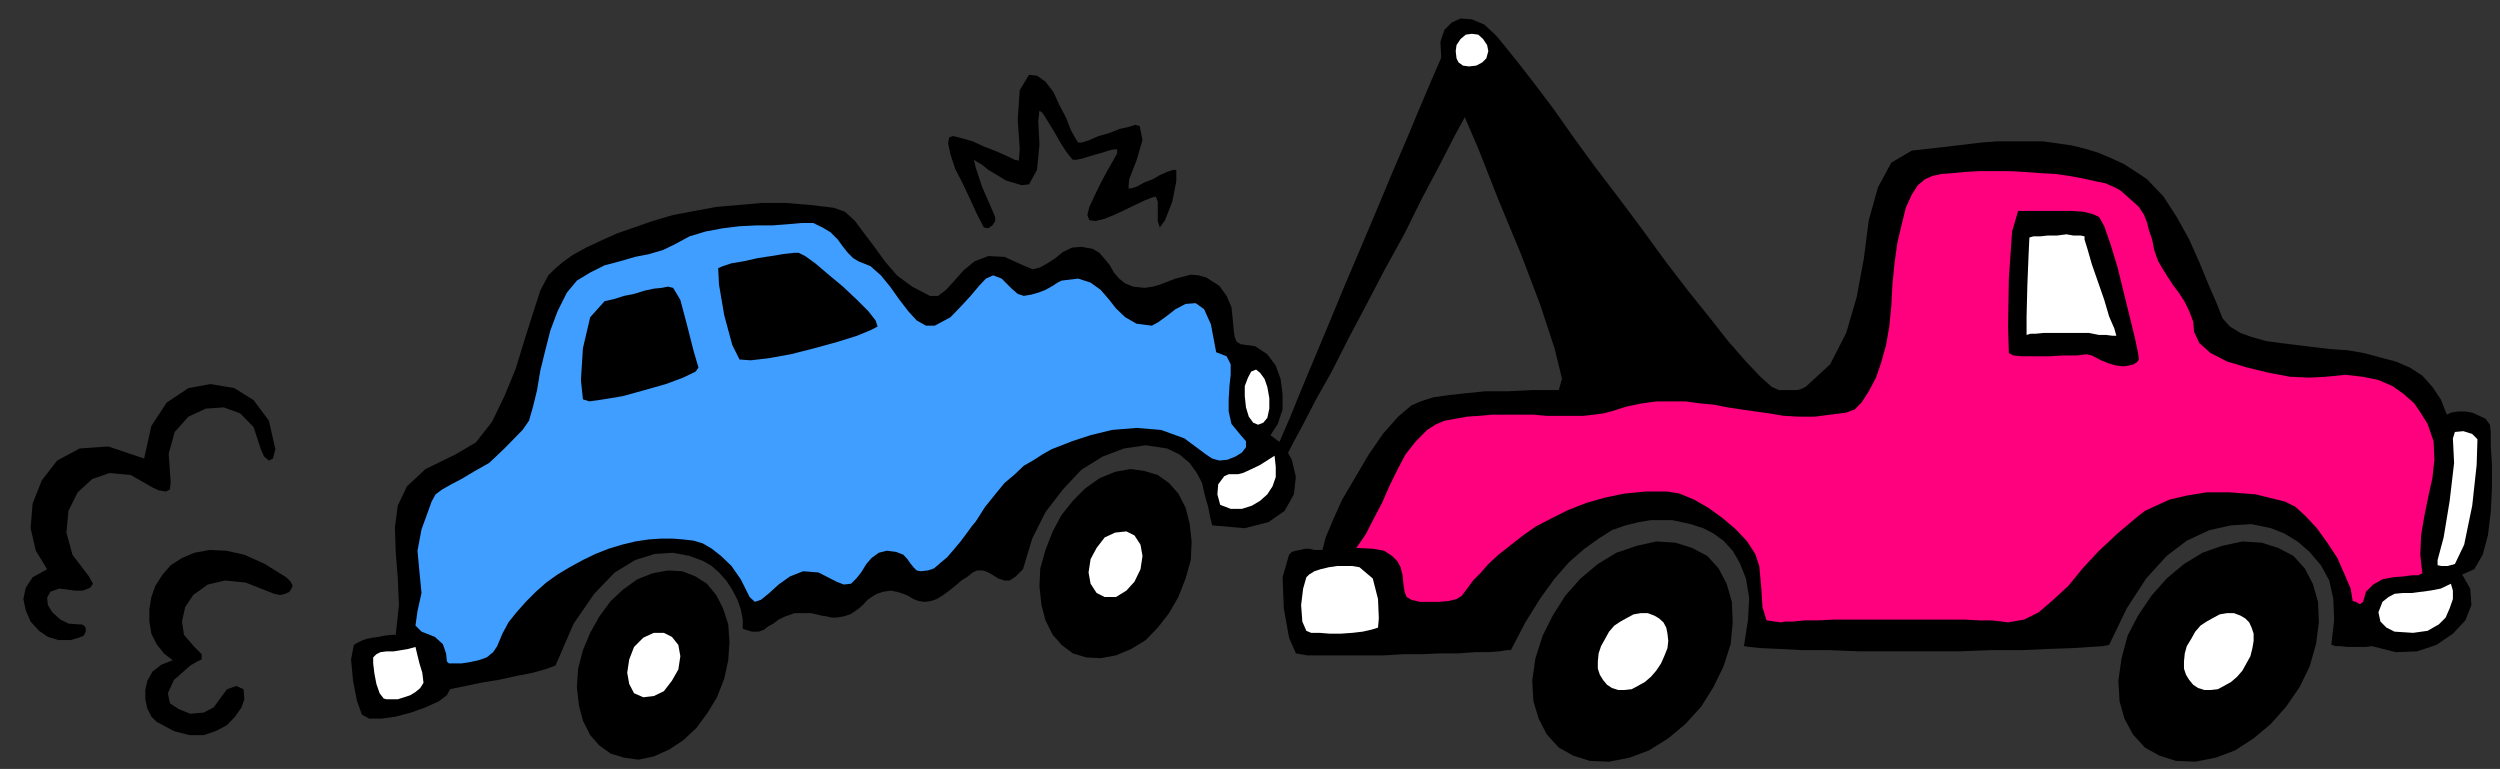 <?xml version="1.0" encoding="UTF-8" standalone="no"?>
<svg
   xmlns:ooo="http://xml.openoffice.org/svg/export"
   xmlns:dc="http://purl.org/dc/elements/1.1/"
   xmlns:cc="http://creativecommons.org/ns#"
   xmlns:rdf="http://www.w3.org/1999/02/22-rdf-syntax-ns#"
   xmlns:svg="http://www.w3.org/2000/svg"
   xmlns="http://www.w3.org/2000/svg"
   xmlns:sodipodi="http://sodipodi.sourceforge.net/DTD/sodipodi-0.dtd"
   xmlns:inkscape="http://www.inkscape.org/namespaces/inkscape"
   version="1.2"
   width="62.1mm"
   height="19.1mm"
   viewBox="0 0 6210 1910"
   preserveAspectRatio="xMidYMid"
   xml:space="preserve"
   id="svg122"
   sodipodi:docname="towtruck.svg"
   style="fill-rule:evenodd;stroke-width:28.222;stroke-linejoin:round"
   inkscape:version="0.92.5 (2060ec1f9f, 2020-04-08)"><rect x="0" y="0" width="6210" height="1910" fill="#333333" stroke="none"/><sodipodi:namedview
   pagecolor="#ffffff"
   bordercolor="#666666"
   borderopacity="1"
   objecttolerance="10"
   gridtolerance="10"
   guidetolerance="10"
   inkscape:pageopacity="0"
   inkscape:pageshadow="2"
   inkscape:window-width="664"
   inkscape:window-height="487"
   id="namedview124"
   showgrid="false"
   inkscape:zoom="0.2102413"
   inkscape:cx="117.35433"
   inkscape:cy="36.094487"
   inkscape:window-x="0"
   inkscape:window-y="0"
   inkscape:window-maximized="0"
   inkscape:current-layer="svg122" />
 <defs
   class="ClipPathGroup"
   id="defs8">
  <clipPath
   id="presentation_clip_path"
   clipPathUnits="userSpaceOnUse">
   <rect
   x="0"
   y="0"
   width="21000"
   height="29700"
   id="rect2" />
  </clipPath>
  <clipPath
   id="presentation_clip_path_shrink"
   clipPathUnits="userSpaceOnUse">
   <rect
   x="21"
   y="29"
   width="20958"
   height="29641"
   id="rect5" />
  </clipPath>
 </defs>
 <defs
   class="TextShapeIndex"
   id="defs12">
  <g
   ooo:slide="id1"
   ooo:id-list="id3"
   id="g10" />
 </defs>
 <defs
   class="EmbeddedBulletChars"
   id="defs44">
  <g
   id="bullet-char-template-57356"
   transform="matrix(4.8828125e-4,0,0,-4.8828125e-4,0,0)">
   <path
   d="M 580,1141 1163,571 580,0 -4,571 Z"
   id="path14"
   inkscape:connector-curvature="0" />
  </g>
  <g
   id="bullet-char-template-57354"
   transform="matrix(4.8828125e-4,0,0,-4.8828125e-4,0,0)">
   <path
   d="M 8,1128 H 1137 V 0 H 8 Z"
   id="path17"
   inkscape:connector-curvature="0" />
  </g>
  <g
   id="bullet-char-template-10146"
   transform="matrix(4.8828125e-4,0,0,-4.8828125e-4,0,0)">
   <path
   d="M 174,0 602,739 174,1481 1456,739 Z M 1358,739 309,1346 659,739 Z"
   id="path20"
   inkscape:connector-curvature="0" />
  </g>
  <g
   id="bullet-char-template-10132"
   transform="matrix(4.8828125e-4,0,0,-4.8828125e-4,0,0)">
   <path
   d="M 2015,739 1276,0 H 717 l 543,543 H 174 v 393 h 1086 l -543,545 h 557 z"
   id="path23"
   inkscape:connector-curvature="0" />
  </g>
  <g
   id="bullet-char-template-10007"
   transform="matrix(4.8828125e-4,0,0,-4.8828125e-4,0,0)">
   <path
   d="m 0,-2 c -7,16 -16,29 -25,39 l 381,530 c -94,256 -141,385 -141,387 0,25 13,38 40,38 9,0 21,-2 34,-5 21,4 42,12 65,25 l 27,-13 111,-251 280,301 64,-25 24,25 c 21,-10 41,-24 62,-43 C 886,937 835,863 770,784 769,783 710,716 594,584 L 774,223 c 0,-27 -21,-55 -63,-84 l 16,-20 C 717,90 699,76 672,76 641,76 570,178 457,381 L 164,-76 c -22,-34 -53,-51 -92,-51 -42,0 -63,17 -64,51 -7,9 -10,24 -10,44 0,9 1,19 2,30 z"
   id="path26"
   inkscape:connector-curvature="0" />
  </g>
  <g
   id="bullet-char-template-10004"
   transform="matrix(4.8828125e-4,0,0,-4.8828125e-4,0,0)">
   <path
   d="M 285,-33 C 182,-33 111,30 74,156 52,228 41,333 41,471 c 0,78 14,145 41,201 34,71 87,106 158,106 53,0 88,-31 106,-94 l 23,-176 c 8,-64 28,-97 59,-98 l 735,706 c 11,11 33,17 66,17 42,0 63,-15 63,-46 V 965 c 0,-36 -10,-64 -30,-84 L 442,47 C 390,-6 338,-33 285,-33 Z"
   id="path29"
   inkscape:connector-curvature="0" />
  </g>
  <g
   id="bullet-char-template-9679"
   transform="matrix(4.8828125e-4,0,0,-4.8828125e-4,0,0)">
   <path
   d="M 813,0 C 632,0 489,54 383,161 276,268 223,411 223,592 c 0,181 53,324 160,431 106,107 249,161 430,161 179,0 323,-54 432,-161 108,-107 162,-251 162,-431 0,-180 -54,-324 -162,-431 C 1136,54 992,0 813,0 Z"
   id="path32"
   inkscape:connector-curvature="0" />
  </g>
  <g
   id="bullet-char-template-8226"
   transform="matrix(4.8828125e-4,0,0,-4.8828125e-4,0,0)">
   <path
   d="m 346,457 c -73,0 -137,26 -191,78 -54,51 -81,114 -81,188 0,73 27,136 81,188 54,52 118,78 191,78 73,0 134,-26 185,-79 51,-51 77,-114 77,-187 0,-75 -25,-137 -76,-188 -50,-52 -112,-78 -186,-78 z"
   id="path35"
   inkscape:connector-curvature="0" />
  </g>
  <g
   id="bullet-char-template-8211"
   transform="matrix(4.8828125e-4,0,0,-4.8828125e-4,0,0)">
   <path
   d="M -4,459 H 1135 V 606 H -4 Z"
   id="path38"
   inkscape:connector-curvature="0" />
  </g>
  <g
   id="bullet-char-template-61548"
   transform="matrix(4.8828125e-4,0,0,-4.8828125e-4,0,0)">
   <path
   d="m 173,740 c 0,163 58,303 173,419 116,115 255,173 419,173 163,0 302,-58 418,-173 116,-116 174,-256 174,-419 0,-163 -58,-303 -174,-418 C 1067,206 928,148 765,148 601,148 462,206 346,322 231,437 173,577 173,740 Z"
   id="path41"
   inkscape:connector-curvature="0" />
  </g>
 </defs>
 <g
   id="g49"
   transform="translate(-7395,-13895)">
  <g
   id="id2"
   class="Master_Slide">
   <g
   id="bg-id2"
   class="Background" />
   <g
   id="bo-id2"
   class="BackgroundObjects" />
  </g>
 </g>
 <g
   class="SlideGroup"
   id="g120"
   transform="translate(-7395,-13895)">
  <g
   id="g118">
   <g
   id="container-id1">
    <g
   id="id1"
   class="Slide"
   clip-path="url(#presentation_clip_path)">
     <g
   class="Page"
   id="g114">
      <g
   class="Graphic"
   id="g112">
       <g
   id="id3">
        <rect
   class="BoundingBox"
   x="7395"
   y="13895"
   width="6210"
   height="1910"
   id="rect51"
   style="fill:none;stroke:none" />
        <path
   d="m 10998,13992 -8,15 -17,36 -23,53 -28,66 -33,79 -36,84 -38,91 -41,97 -40,94 -38,92 -36,86 -33,79 -28,69 -23,53 -18,38 -7,18 -3,18 8,7 13,-5 7,-7 10,-18 18,-36 26,-48 33,-64 40,-71 41,-81 46,-87 45,-86 49,-89 43,-87 43,-81 38,-74 36,-66 25,-53 20,-38 11,-23 7,-31 -2,-23 -10,-18 -18,-12 -21,-5 -20,2 -20,8 z"
   id="path53"
   inkscape:connector-curvature="0"
   style="fill:#000000;stroke:none" />
        <path
   d="m 10497,15116 -5,28 8,15 h 13 l 12,-10 5,-15 v -11 l -7,-10 -5,-7 -3,-11 5,-12 8,-13 8,-10 -8,-15 8,-21 20,-10 25,5 18,23 -5,20 -15,16 h -18 l -5,7 -8,8 -2,10 7,10 11,13 2,15 -5,15 -8,13 -12,13 -18,8 h -15 l -18,-6 -23,-22 -3,-23 11,-16 z"
   id="path55"
   inkscape:connector-curvature="0"
   style="fill:#000000;stroke:none" />
        <path
   d="m 10553,15060 5,2 h 8 l 5,-2 3,-3 2,-5 v -7 l -2,-6 -5,-5 -5,-2 h -6 l -5,2 -5,5 -2,6 v 7 l 2,5 z"
   id="path57"
   inkscape:connector-curvature="0"
   style="fill:#ffffff;stroke:none" />
        <path
   d="m 11267,14864 8,-28 -18,-74 -35,-107 -49,-129 -56,-135 -50,-127 -46,-107 -31,-71 -15,-49 -2,-38 10,-30 18,-18 22,-10 28,2 31,13 30,28 23,28 33,41 41,53 46,61 50,71 54,74 58,76 59,79 56,77 56,73 53,66 48,61 43,49 36,38 28,25 18,8 h 30 15 l 11,-3 10,-5 61,-56 40,-78 26,-89 18,-97 12,-94 23,-82 33,-61 51,-30 46,-5 43,-5 43,-5 41,-5 40,-3 h 39 38 35 l 36,5 35,5 33,8 33,10 31,13 33,15 28,18 30,20 41,43 33,51 31,56 25,56 23,56 20,46 15,38 18,20 26,16 28,10 35,10 36,5 40,5 41,5 43,5 43,3 41,7 41,11 38,10 35,15 31,20 25,28 21,31 15,38 10,-5 18,-3 h 18 l 17,3 18,8 15,7 11,15 2,18 v 33 l 3,49 v 58 l -3,59 -7,58 -13,48 -21,36 -30,13 20,35 3,41 -15,38 -31,33 -41,28 -48,16 -53,2 -59,-15 -15,2 h -15 -18 -15 l -15,-2 h -13 l -8,-3 h -2 l 7,-61 -2,-53 -10,-46 -21,-38 -28,-33 -30,-26 -33,-20 -33,-13 -48,-10 -51,3 -54,12 -56,26 -50,38 -51,56 -48,74 -44,91 -15,3 -30,2 -46,3 -59,2 -68,3 h -76 l -79,3 h -84 -84 -79 l -76,-3 h -66 l -58,-3 -44,-2 -30,-3 -13,-2 10,-64 3,-56 -8,-48 -15,-38 -18,-31 -23,-25 -25,-18 -25,-13 -16,-5 -15,-5 -23,-5 -23,-5 h -25 -28 l -30,5 -33,8 -34,12 -33,21 -35,25 -38,33 -36,41 -35,48 -38,61 -36,69 h -10 l -18,3 -28,2 h -33 l -41,3 h -43 l -48,2 h -46 l -48,3 h -46 -46 -38 -33 -28 l -17,-3 -11,-2 -17,-39 -13,-73 -3,-77 16,-56 7,-7 10,-3 11,-2 12,-3 h 10 l 13,3 h 10 10 l 8,-31 18,-43 23,-51 33,-56 33,-56 35,-51 38,-43 33,-28 23,-10 31,-10 35,-5 44,-5 50,-5 h 56 l 61,-3 z"
   id="path59"
   inkscape:connector-curvature="0"
   style="fill:#000000;stroke:none" />
        <path
   d="m 12756,14544 -10,-28 -5,-26 -8,-23 -5,-20 -7,-18 -13,-20 -20,-18 -26,-23 -15,-8 -23,-10 -25,-5 -31,-7 -33,-6 -35,-5 -38,-2 -39,-3 -38,-2 h -38 -35 l -36,2 -30,3 -28,2 -23,5 -18,8 -18,15 -15,23 -15,33 -10,41 -11,46 -7,51 -5,50 -3,56 -5,51 -8,46 -12,43 -13,38 -18,34 -18,28 -17,17 -21,8 -40,5 -38,5 h -39 l -38,-2 -35,-6 -36,-5 -35,-5 -33,-5 -36,-7 -33,-3 -36,-5 h -35 -36 l -38,5 -38,8 -38,12 -20,5 -23,3 -26,3 h -30 -31 -30 l -33,-3 h -36 -33 -33 l -33,3 -30,2 -28,5 -28,5 -23,10 -20,13 -28,28 -26,33 -20,38 -20,41 -18,41 -21,40 -20,39 -23,33 41,2 28,5 20,13 13,13 8,15 5,20 2,21 3,20 5,13 12,7 21,5 h 25 23 l 23,-2 20,-5 13,-8 5,-7 10,-13 13,-18 18,-18 20,-23 25,-23 28,-22 33,-26 33,-23 39,-20 40,-20 46,-18 46,-13 48,-10 53,-5 h 54 l 30,5 36,15 35,20 36,26 33,28 28,30 20,31 10,30 5,54 3,48 10,33 36,5 10,-2 h 20 l 28,-3 h 33 l 41,-2 h 43 48 49 48 46 45 44 l 38,2 h 30 l 26,3 15,2 40,-7 36,-18 36,-31 38,-35 35,-43 41,-44 46,-43 51,-43 17,-13 28,-13 33,-15 43,-10 49,-8 h 58 l 64,5 73,18 26,13 25,23 28,30 26,36 25,38 18,41 15,35 5,31 8,2 5,3 5,3 8,-6 7,-25 18,-18 23,-13 25,-5 26,-2 22,-3 h 16 l 10,-5 -5,-46 2,-48 8,-48 10,-49 10,-45 5,-46 -2,-46 -15,-43 -16,-26 -17,-25 -26,-23 -28,-20 -35,-15 -38,-8 -44,-5 -50,5 -39,2 -48,-2 -53,-10 -54,-13 -50,-15 -41,-21 -28,-25 -13,-28 -2,-25 -10,-26 -11,-23 -15,-23 -15,-20 -13,-20 -13,-21 z"
   id="path61"
   inkscape:connector-curvature="0"
   style="fill:#ff007f;stroke:none" />
        <path
   d="m 13483,15345 -25,12 -26,5 -23,3 -23,3 h -22 l -21,2 -15,8 -15,12 -10,26 5,23 15,15 20,10 46,3 36,-5 28,-16 17,-17 10,-23 8,-23 v -21 z"
   id="path63"
   inkscape:connector-curvature="0"
   style="fill:#ffffff;stroke:none" />
        <path
   d="m 10640,15329 7,-7 13,-8 15,-5 21,-5 20,-3 h 20 18 l 18,3 33,28 13,51 2,48 -2,23 -16,5 -22,5 -26,3 -28,2 h -28 l -25,-2 h -21 l -12,-5 -10,-23 -3,-41 5,-41 z"
   id="path65"
   inkscape:connector-curvature="0"
   style="fill:#ffffff;stroke:none" />
        <path
   d="m 11392,15787 51,-10 48,-18 48,-30 43,-36 39,-43 30,-48 25,-51 18,-56 5,-54 -2,-51 -13,-45 -20,-38 -28,-31 -38,-20 -41,-13 -48,-3 -49,11 -50,17 -46,28 -43,36 -38,43 -31,49 -25,50 -18,56 -8,56 3,51 13,43 20,39 30,33 36,20 41,13 z"
   id="path67"
   inkscape:connector-curvature="0"
   style="fill:#000000;stroke:none" />
        <path
   d="m 11430,15609 18,-2 15,-8 18,-10 15,-13 13,-15 12,-18 8,-18 8,-20 2,-18 -2,-18 -3,-15 -7,-13 -11,-10 -12,-7 -16,-6 h -17 l -18,3 -15,8 -18,10 -15,10 -13,15 -10,18 -10,18 -6,18 -2,20 v 18 l 5,15 8,13 10,12 12,8 16,5 z"
   id="path69"
   inkscape:connector-curvature="0"
   style="fill:#ffffff;stroke:none" />
        <path
   d="m 12848,15787 51,-10 48,-18 46,-30 43,-36 38,-43 33,-48 25,-51 16,-56 7,-54 -2,-51 -13,-45 -20,-38 -28,-31 -38,-20 -41,-13 -48,-3 -51,11 -48,17 -46,28 -43,36 -38,43 -33,49 -26,50 -15,56 -8,56 3,51 12,43 21,39 30,33 36,20 41,13 z"
   id="path71"
   inkscape:connector-curvature="0"
   style="fill:#000000;stroke:none" />
        <path
   d="m 12886,15609 18,-2 15,-8 18,-10 15,-13 13,-15 10,-18 10,-18 5,-20 3,-18 v -18 l -5,-15 -6,-13 -10,-10 -12,-7 -16,-6 h -17 l -18,3 -15,8 -18,10 -15,10 -13,15 -10,18 -11,18 -5,18 -2,20 v 18 l 5,15 8,13 10,12 12,8 16,5 z"
   id="path73"
   inkscape:connector-curvature="0"
   style="fill:#ffffff;stroke:none" />
        <path
   d="m 12609,14434 13,23 15,43 18,59 15,61 15,61 13,53 8,38 2,16 -5,7 -8,5 -12,3 -13,2 -18,-2 -18,-5 -20,-8 -23,-12 -13,-3 -25,3 h -33 l -36,2 h -35 -31 l -22,-2 -11,-6 -2,-66 2,-119 8,-117 15,-51 h 15 23 31 33 33 l 28,2 23,6 z"
   id="path75"
   inkscape:connector-curvature="0"
   style="fill:#000000;stroke:none" />
        <path
   d="m 12573,14482 v 8 l 8,26 10,35 15,43 16,46 12,41 13,30 5,18 h -10 l -15,-2 h -18 l -25,-5 h -21 -23 -23 -22 -23 l -21,2 h -12 l -10,3 v -46 l 2,-79 3,-74 2,-43 10,-3 h 18 l 18,-2 h 23 l 23,-3 17,3 h 18 z"
   id="path77"
   inkscape:connector-curvature="0"
   style="fill:#ffffff;stroke:none" />
        <path
   d="m 13450,15286 v 13 l 10,2 h 15 l 18,-5 23,-48 20,-97 11,-101 2,-64 -13,-13 -22,-7 -21,2 -5,16 3,61 -11,94 -15,91 z"
   id="path79"
   inkscape:connector-curvature="0"
   style="fill:#ffffff;stroke:none" />
        <path
   d="m 11044,14060 18,-2 15,-8 10,-10 5,-18 -3,-15 -10,-15 -12,-11 -16,-2 -15,2 -13,11 -10,15 -2,15 2,18 5,10 11,8 z"
   id="path81"
   inkscape:connector-curvature="0"
   style="fill:#ffffff;stroke:none" />
        <path
   d="m 8106,15329 11,11 5,10 -3,7 -5,8 -10,5 -13,3 -15,-3 -13,-5 -58,-23 -51,-5 -43,10 -36,26 -20,30 -8,36 5,33 26,30 18,18 v 13 l -11,5 -17,10 -41,36 -15,33 5,25 23,15 28,11 33,-3 25,-13 18,-25 15,-20 23,-8 18,8 2,25 -7,20 -16,23 -20,21 -28,15 -30,10 h -36 l -38,-10 -43,-23 -13,-13 -10,-20 -5,-23 v -23 l 5,-23 13,-23 22,-17 28,-11 -22,-17 -18,-23 -13,-26 -5,-30 v -31 l 5,-30 10,-28 18,-28 20,-23 28,-18 31,-13 38,-7 41,2 45,10 51,23 z"
   id="path83"
   inkscape:connector-curvature="0"
   style="fill:#000000;stroke:none" />
        <path
   d="m 7753,15034 18,-81 38,-58 54,-36 55,-10 59,10 48,30 38,51 16,71 -6,23 -10,5 -12,-10 -8,-18 -18,-55 -33,-34 -41,-15 -45,3 -43,20 -34,38 -15,54 5,71 -2,18 -10,5 -18,-3 -15,-7 -54,-31 -53,-5 -43,15 -36,33 -23,46 -5,54 15,55 41,54 10,18 -7,10 -18,7 h -21 l -38,-5 -22,8 -8,15 2,18 11,18 20,18 20,10 26,2 h 7 l 8,5 2,6 v 7 l -5,10 -12,5 -21,6 h -30 l -26,-8 -22,-15 -21,-23 -12,-28 -6,-28 6,-28 17,-26 36,-20 -28,-46 -13,-56 5,-61 23,-58 38,-49 56,-30 71,-5 z"
   id="path85"
   inkscape:connector-curvature="0"
   style="fill:#000000;stroke:none" />
        <path
   d="m 9019,15774 38,-17 35,-23 33,-31 28,-38 23,-38 18,-46 10,-46 3,-45 -3,-44 -13,-40 -17,-33 -23,-28 -28,-18 -33,-13 -36,-2 -38,7 -38,15 -36,26 -30,28 -28,38 -23,41 -18,43 -12,46 -3,46 5,45 10,38 18,36 23,26 28,20 33,10 36,5 z"
   id="path87"
   inkscape:connector-curvature="0"
   style="fill:#000000;stroke:none" />
        <path
   d="m 9019,15624 25,-12 20,-26 16,-28 5,-33 -5,-28 -16,-20 -20,-10 h -25 l -26,12 -23,23 -12,31 -5,33 5,28 12,23 23,10 z"
   id="path89"
   inkscape:connector-curvature="0"
   style="fill:#ffffff;stroke:none" />
        <path
   d="m 10167,15523 38,-16 36,-22 30,-31 28,-36 23,-40 18,-46 13,-46 2,-46 -5,-45 -10,-39 -18,-35 -23,-26 -28,-20 -33,-10 -35,-5 -38,7 -39,16 -35,25 -31,31 -28,35 -22,41 -18,46 -13,46 -2,45 5,46 10,38 18,36 22,25 28,21 33,10 36,2 z"
   id="path91"
   inkscape:connector-curvature="0"
   style="fill:#000000;stroke:none" />
        <path
   d="m 10167,15378 26,-16 20,-22 15,-31 5,-33 -5,-28 -15,-23 -20,-10 -28,3 -26,12 -20,26 -15,28 -5,33 5,28 15,23 20,10 z"
   id="path93"
   inkscape:connector-curvature="0"
   style="fill:#ffffff;stroke:none" />
        <path
   d="m 10406,15200 -5,-21 -5,-25 -8,-28 -7,-31 -13,-25 -18,-25 -25,-21 -31,-15 -53,-8 -54,8 -53,20 -53,33 -46,49 -43,56 -33,66 -23,76 -18,18 -15,10 h -13 l -15,-5 -13,-8 -12,-7 -13,-5 h -15 l -11,5 -12,10 -16,10 -15,13 -15,12 -15,11 -16,10 -15,5 -15,2 -15,-2 -13,-5 -13,-8 -12,-5 -16,-5 -15,-3 -20,3 -15,5 -13,8 -10,7 -10,11 -11,10 -10,7 -12,8 -16,5 -18,3 h -12 l -13,-3 -13,-2 -12,-3 -13,-3 h -18 -23 l -23,8 -17,8 -13,10 -13,7 -10,8 -13,5 h -17 l -23,-7 v -23 l -5,-26 -8,-23 -13,-25 -15,-23 -18,-20 -18,-16 -20,-12 -35,-13 -41,-8 -46,3 -48,15 -51,31 -51,53 -51,74 -45,104 -21,8 -35,10 -41,8 -46,10 -43,7 -38,8 -25,5 -13,3 -8,15 -20,15 -33,15 -36,13 -38,10 -35,5 h -31 l -18,-10 -12,-33 -10,-51 -5,-53 7,-36 8,-5 10,-5 13,-5 15,-3 15,-2 15,-3 16,-2 h 12 l 8,-74 -3,-69 -5,-63 -2,-61 7,-54 23,-48 46,-43 74,-36 51,-30 40,-51 31,-64 28,-68 22,-72 21,-66 18,-56 20,-38 15,-15 21,-18 25,-18 33,-18 36,-17 40,-18 43,-15 46,-16 51,-15 53,-10 54,-10 58,-5 56,-5 h 58 l 61,5 59,7 28,10 25,23 23,31 25,33 26,36 30,35 38,28 44,23 h 20 l 20,-15 21,-23 23,-26 27,-22 34,-13 40,2 51,23 20,8 18,-5 18,-10 20,-13 18,-15 23,-11 23,-2 28,5 17,10 13,15 13,16 10,18 13,15 15,12 20,8 28,3 21,-3 17,-5 21,-8 18,-7 20,-5 18,-5 20,2 18,5 33,21 18,25 12,28 3,28 2,23 3,23 5,12 10,6 36,5 30,20 21,28 12,33 5,38 v 38 l -12,36 -18,28 33,25 20,36 10,43 -5,43 -23,41 -40,28 -59,15 z"
   id="path95"
   inkscape:connector-curvature="0"
   style="fill:#000000;stroke:none" />
        <path
   d="m 10520,14950 13,-5 10,-12 5,-23 v -26 l -5,-28 -7,-20 -11,-15 -10,-8 -12,5 -8,15 -8,21 v 25 l 3,28 7,23 11,15 z"
   id="path97"
   inkscape:connector-curvature="0"
   style="fill:#ffffff;stroke:none" />
        <path
   d="m 8322,15543 v -15 l 8,-8 10,-5 15,-2 h 18 l 18,-3 18,-3 18,-5 5,21 5,20 7,23 3,25 -8,13 -12,10 -13,8 -15,5 -16,5 h -15 -13 l -7,-2 -10,-13 -8,-23 -5,-26 z"
   id="path99"
   inkscape:connector-curvature="0"
   style="fill:#ffffff;stroke:none" />
        <path
   d="m 10561,15027 3,28 v 25 l -8,23 -13,20 -18,16 -20,12 -25,8 h -28 l -26,-10 -7,-26 2,-25 15,-20 11,-5 h 7 8 8 l 12,-3 18,-8 25,-12 z"
   id="path101"
   inkscape:connector-curvature="0"
   style="fill:#ffffff;stroke:none" />
        <path
   d="m 10391,15024 15,10 18,5 20,-2 20,-8 16,-10 10,-13 v -15 l -13,-15 -23,-28 -7,-31 v -30 l 2,-33 3,-28 v -26 l -10,-20 -26,-10 -13,-69 -17,-38 -21,-15 -25,2 -25,13 -23,18 -21,15 -15,8 -38,-5 -28,-16 -23,-22 -18,-23 -20,-23 -25,-18 -31,-10 -41,5 -10,5 -12,8 -18,10 -18,7 -18,5 -18,3 -15,-5 -15,-13 -25,-25 -21,-8 -18,8 -17,18 -21,25 -23,25 -27,28 -39,21 h -22 l -23,-13 -21,-23 -23,-30 -22,-31 -23,-28 -26,-23 -30,-12 -13,-8 -13,-13 -12,-15 -13,-18 -18,-18 -20,-12 -23,-11 h -30 l -33,3 -39,3 h -40 l -41,2 -41,5 -43,8 -40,12 -39,21 -27,13 -34,10 -35,7 -38,11 -38,10 -36,18 -33,20 -25,30 -23,46 -18,48 -13,51 -12,49 -8,48 -10,41 -10,35 -16,23 -45,46 -38,36 -39,22 -30,18 -25,13 -23,13 -16,12 -10,18 -10,28 -15,41 -10,53 5,54 5,51 -10,45 -5,36 15,15 33,13 20,18 8,23 2,20 5,5 h 13 18 l 20,-3 23,-5 20,-7 16,-13 10,-15 13,-31 15,-28 20,-25 23,-26 25,-25 26,-23 28,-20 30,-18 33,-18 31,-15 33,-13 33,-10 33,-8 33,-5 30,-2 h 31 l 25,2 26,3 23,7 22,13 23,18 26,25 23,33 22,44 13,12 15,-5 21,-17 23,-21 28,-20 33,-13 38,3 45,23 18,7 18,-2 13,-13 12,-15 13,-21 13,-15 18,-13 20,-5 23,3 18,7 10,11 7,10 8,10 8,8 10,2 18,-2 15,-5 15,-13 18,-15 18,-21 15,-18 15,-20 13,-18 10,-12 23,-36 25,-31 23,-28 26,-22 22,-21 26,-15 20,-13 23,-13 18,-7 33,-13 46,-15 53,-13 61,-5 61,5 58,21 z"
   id="path103"
   inkscape:connector-curvature="0"
   style="fill:#3f9eff;stroke:none" />
        <path
   d="m 9575,14706 -15,8 -36,15 -48,15 -58,16 -59,15 -56,10 -43,5 -28,-2 -18,-36 -20,-74 -13,-76 -2,-41 12,-5 21,-7 30,-5 36,-8 33,-5 30,-5 26,-3 h 12 l 16,8 25,18 33,28 36,30 35,33 28,28 18,23 z"
   id="path105"
   inkscape:connector-curvature="0"
   style="fill:#000000;stroke:none" />
        <path
   d="m 9067,14610 18,30 17,64 16,63 12,41 -7,10 -31,15 -43,16 -53,15 -54,15 -48,8 -35,5 -16,-5 -5,-48 5,-79 18,-77 36,-40 23,-5 25,-8 25,-5 26,-8 23,-5 20,-2 15,-3 z"
   id="path107"
   inkscape:connector-curvature="0"
   style="fill:#000000;stroke:none" />
        <path
   d="m 9753,14236 -3,15 6,28 12,36 18,35 18,38 15,33 13,26 7,13 11,2 10,-7 7,-11 v -10 l -12,-28 -21,-48 -15,-46 -5,-20 8,5 12,7 16,13 22,13 21,13 23,7 17,5 18,-2 20,-36 6,-63 -3,-59 3,-25 7,5 8,12 13,21 12,20 13,23 13,20 10,13 7,8 h 8 l 15,-3 16,-5 17,-5 18,-5 15,-5 13,-3 h 8 v 10 l -10,18 -16,28 -15,28 -15,31 -13,28 -5,20 5,13 15,2 21,-5 25,-10 28,-13 25,-12 23,-11 18,-7 10,-3 5,13 v 23 25 l 5,16 13,-18 18,-46 10,-51 v -28 h -8 l -15,5 -18,8 -17,10 -21,8 -18,10 -15,5 h -7 l 2,-23 18,-46 15,-51 -7,-35 -11,-3 -15,5 -23,5 -28,11 -25,7 -23,10 -18,6 h -10 l -7,-11 -11,-20 -12,-31 -16,-30 -15,-33 -20,-26 -21,-15 -20,-2 -23,38 -5,74 5,71 -2,30 -10,-2 -21,-10 -25,-11 -31,-12 -28,-13 -28,-8 -20,-5 z"
   id="path109"
   inkscape:connector-curvature="0"
   style="fill:#000000;stroke:none" />
       </g>
      </g>
     </g>
    </g>
   </g>
  </g>
 </g>
</svg>